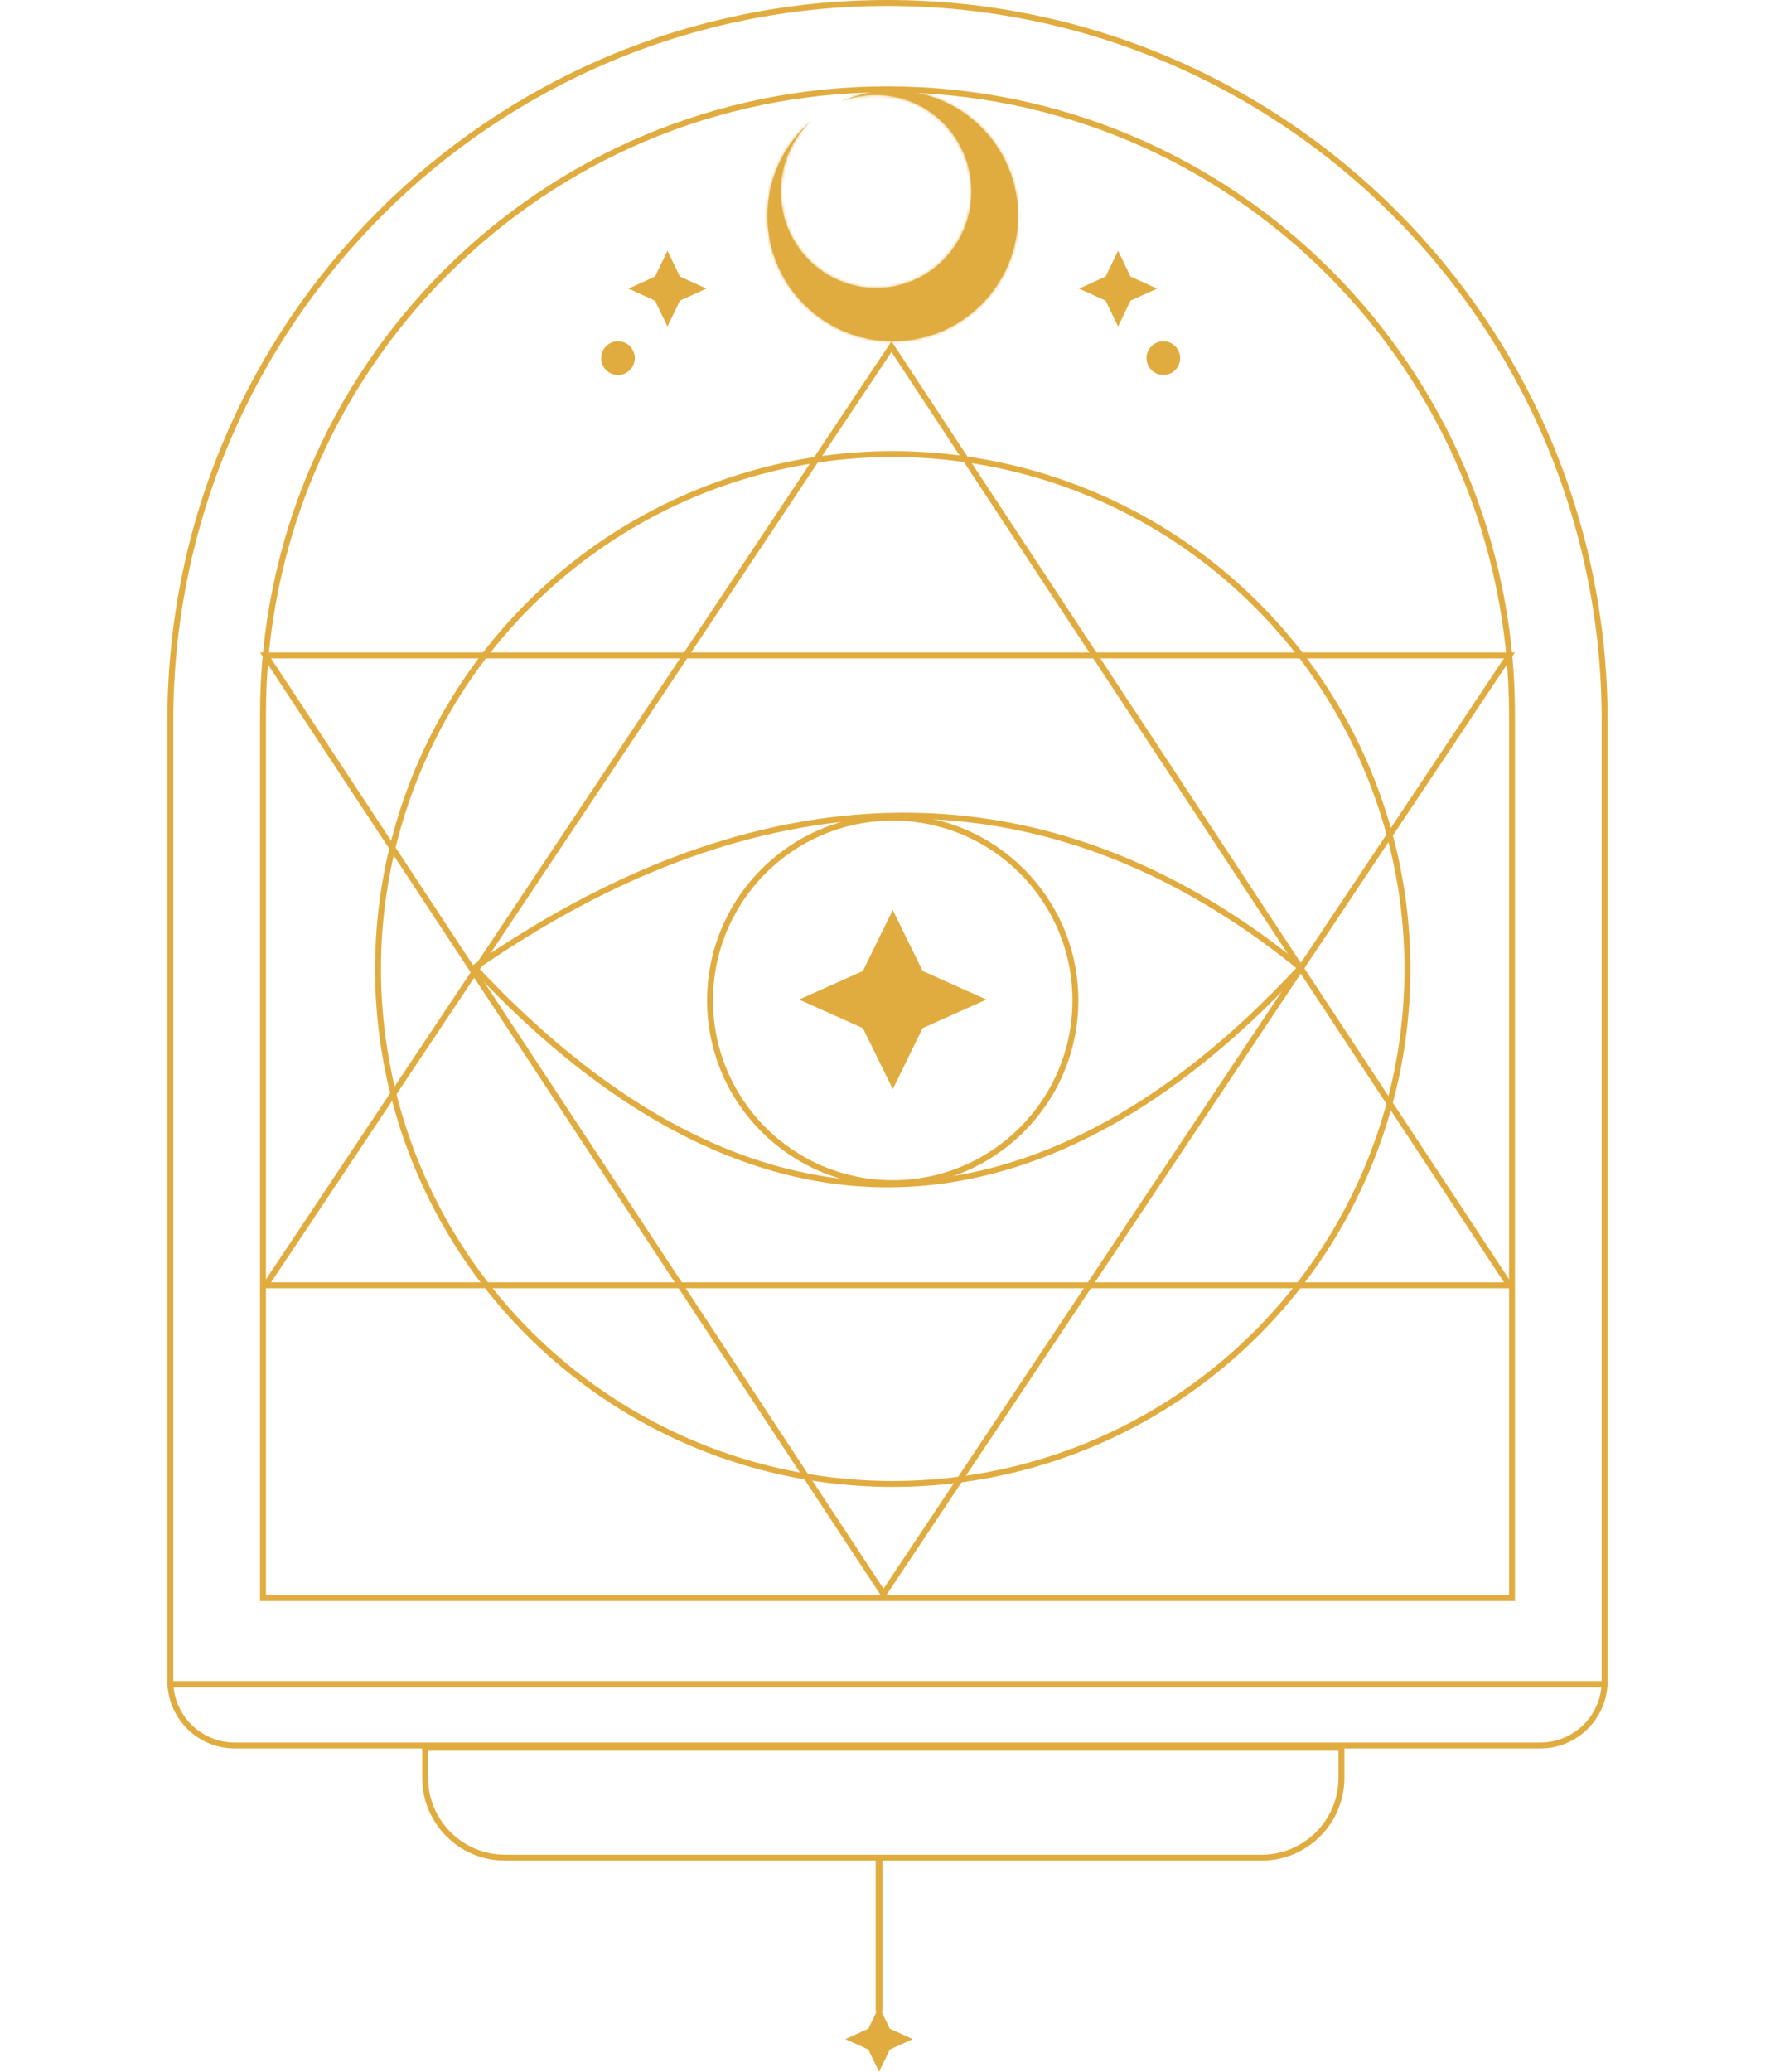<svg width="600" height="700" viewBox="0 0 600 700" fill="none" xmlns="http://www.w3.org/2000/svg">
<path d="M57.578 243.422C57.578 109.536 166.114 1 300 1C433.886 1 542.422 109.536 542.422 243.422V569.12H57.578V243.422Z" stroke="#E1AC3F" stroke-width="2"/>
<path d="M542.399 568.985C541.877 580.547 532.337 589.761 520.646 589.761H79.354C67.663 589.761 58.123 580.547 57.601 568.985H542.399Z" stroke="#E1AC3F" stroke-width="2"/>
<path d="M143.701 590.507H453.452V600.654C453.452 615.566 441.364 627.654 426.452 627.654H170.701C155.789 627.654 143.701 615.566 143.701 600.654V590.507Z" stroke="#E1AC3F" stroke-width="2"/>
<path d="M296.729 628.401H297.576V679.359C297.576 679.593 297.387 679.783 297.153 679.783C296.919 679.783 296.729 679.593 296.729 679.359V628.401Z" stroke="#E1AC3F" stroke-width="1.424"/>
<path d="M293.521 692.487L297.153 700L300.785 692.487L308.541 688.968L300.785 685.449L297.153 677.935L293.521 685.449L285.765 688.968L293.521 692.487Z" fill="#E1AC3F"/>
<path d="M88.895 241.287C88.895 124.697 183.41 30.182 300 30.182C416.59 30.182 511.105 124.697 511.105 241.287V539.938H88.895V241.287Z" stroke="#E1AC3F" stroke-width="2"/>
<circle cx="301.768" cy="327.41" r="173.986" stroke="#E1AC3F" stroke-width="2"/>
<path d="M510.248 434.259H89.765L301.357 117.115L510.248 434.259Z" stroke="#E1AC3F" stroke-width="2"/>
<path d="M89.752 221.444L510.235 221.444L298.643 538.588L89.752 221.444Z" stroke="#E1AC3F" stroke-width="2"/>
<circle cx="301.768" cy="338.015" r="61.748" stroke="#E1AC3F" stroke-width="2"/>
<path d="M291.677 347.379L301.779 367.98L311.882 347.379L333.453 337.73L311.882 328.082L301.779 307.48L291.677 328.082L270.106 337.73L291.677 347.379Z" fill="#E1AC3F"/>
<path d="M160.365 326.967C204.701 296.477 318.559 228.427 439.636 326.967C398.835 370.861 291.605 467.044 160.365 326.967Z" stroke="#E1AC3F" stroke-width="2"/>
<mask id="path-13-inside-1_705_172" fill="white">
<path fill-rule="evenodd" clip-rule="evenodd" d="M301.779 115.305C325.168 115.305 344.129 96.344 344.129 72.955C344.129 49.566 325.168 30.606 301.779 30.606C295.455 30.606 289.455 31.992 284.066 34.477C287.8 32.947 291.881 32.105 296.158 32.105C313.958 32.105 328.388 46.703 328.388 64.71C328.388 82.718 313.958 97.316 296.158 97.316C278.357 97.316 263.927 82.718 263.927 64.71C263.927 55.126 268.015 46.507 274.523 40.541C265.294 48.31 259.43 59.948 259.43 72.955C259.43 96.344 278.39 115.305 301.779 115.305Z"/>
</mask>
<path fill-rule="evenodd" clip-rule="evenodd" d="M301.779 115.305C325.168 115.305 344.129 96.344 344.129 72.955C344.129 49.566 325.168 30.606 301.779 30.606C295.455 30.606 289.455 31.992 284.066 34.477C287.8 32.947 291.881 32.105 296.158 32.105C313.958 32.105 328.388 46.703 328.388 64.71C328.388 82.718 313.958 97.316 296.158 97.316C278.357 97.316 263.927 82.718 263.927 64.71C263.927 55.126 268.015 46.507 274.523 40.541C265.294 48.31 259.43 59.948 259.43 72.955C259.43 96.344 278.39 115.305 301.779 115.305Z" fill="#E1AC3F"/>
<path d="M284.066 34.477L282.391 30.844L285.582 38.178L284.066 34.477ZM274.523 40.541L277.226 43.49L271.947 37.481L274.523 40.541ZM340.129 72.955C340.129 94.135 322.959 111.305 301.779 111.305V119.305C327.378 119.305 348.129 98.554 348.129 72.955H340.129ZM301.779 34.606C322.959 34.606 340.129 51.776 340.129 72.955H348.129C348.129 47.357 327.378 26.606 301.779 26.606V34.606ZM285.741 38.109C290.616 35.861 296.045 34.606 301.779 34.606V26.606C294.865 26.606 288.295 28.122 282.391 30.844L285.741 38.109ZM285.582 38.178C288.844 36.842 292.411 36.105 296.158 36.105V28.105C291.352 28.105 286.756 29.052 282.55 30.775L285.582 38.178ZM296.158 36.105C311.706 36.105 324.388 48.868 324.388 64.71H332.388C332.388 44.537 316.211 28.105 296.158 28.105V36.105ZM324.388 64.71C324.388 80.552 311.706 93.316 296.158 93.316V101.316C316.211 101.316 332.388 84.883 332.388 64.71H324.388ZM296.158 93.316C280.61 93.316 267.927 80.552 267.927 64.71H259.927C259.927 84.883 276.104 101.316 296.158 101.316V93.316ZM267.927 64.71C267.927 56.285 271.516 48.724 277.226 43.49L271.82 37.593C264.514 44.29 259.927 53.966 259.927 64.71H267.927ZM263.43 72.955C263.43 61.178 268.734 50.642 277.099 43.601L271.947 37.481C261.854 45.977 255.43 58.718 255.43 72.955H263.43ZM301.779 111.305C280.599 111.305 263.43 94.135 263.43 72.955H255.43C255.43 98.554 276.181 119.305 301.779 119.305V111.305Z" fill="#E1AC3F" mask="url(#path-13-inside-1_705_172)"/>
<path d="M221.421 101.598L225.621 110.323L229.821 101.598L238.789 97.511L229.821 93.425L225.621 84.7L221.421 93.425L212.454 97.511L221.421 101.598Z" fill="#E1AC3F"/>
<path d="M373.738 101.598L377.938 110.323L382.138 101.598L391.105 97.511L382.138 93.425L377.938 84.7L373.738 93.425L364.77 97.511L373.738 101.598Z" fill="#E1AC3F"/>
<circle cx="208.895" cy="120.999" r="5.694" fill="#E1AC3F"/>
<circle cx="393.241" cy="120.999" r="5.694" fill="#E1AC3F"/>
</svg>
